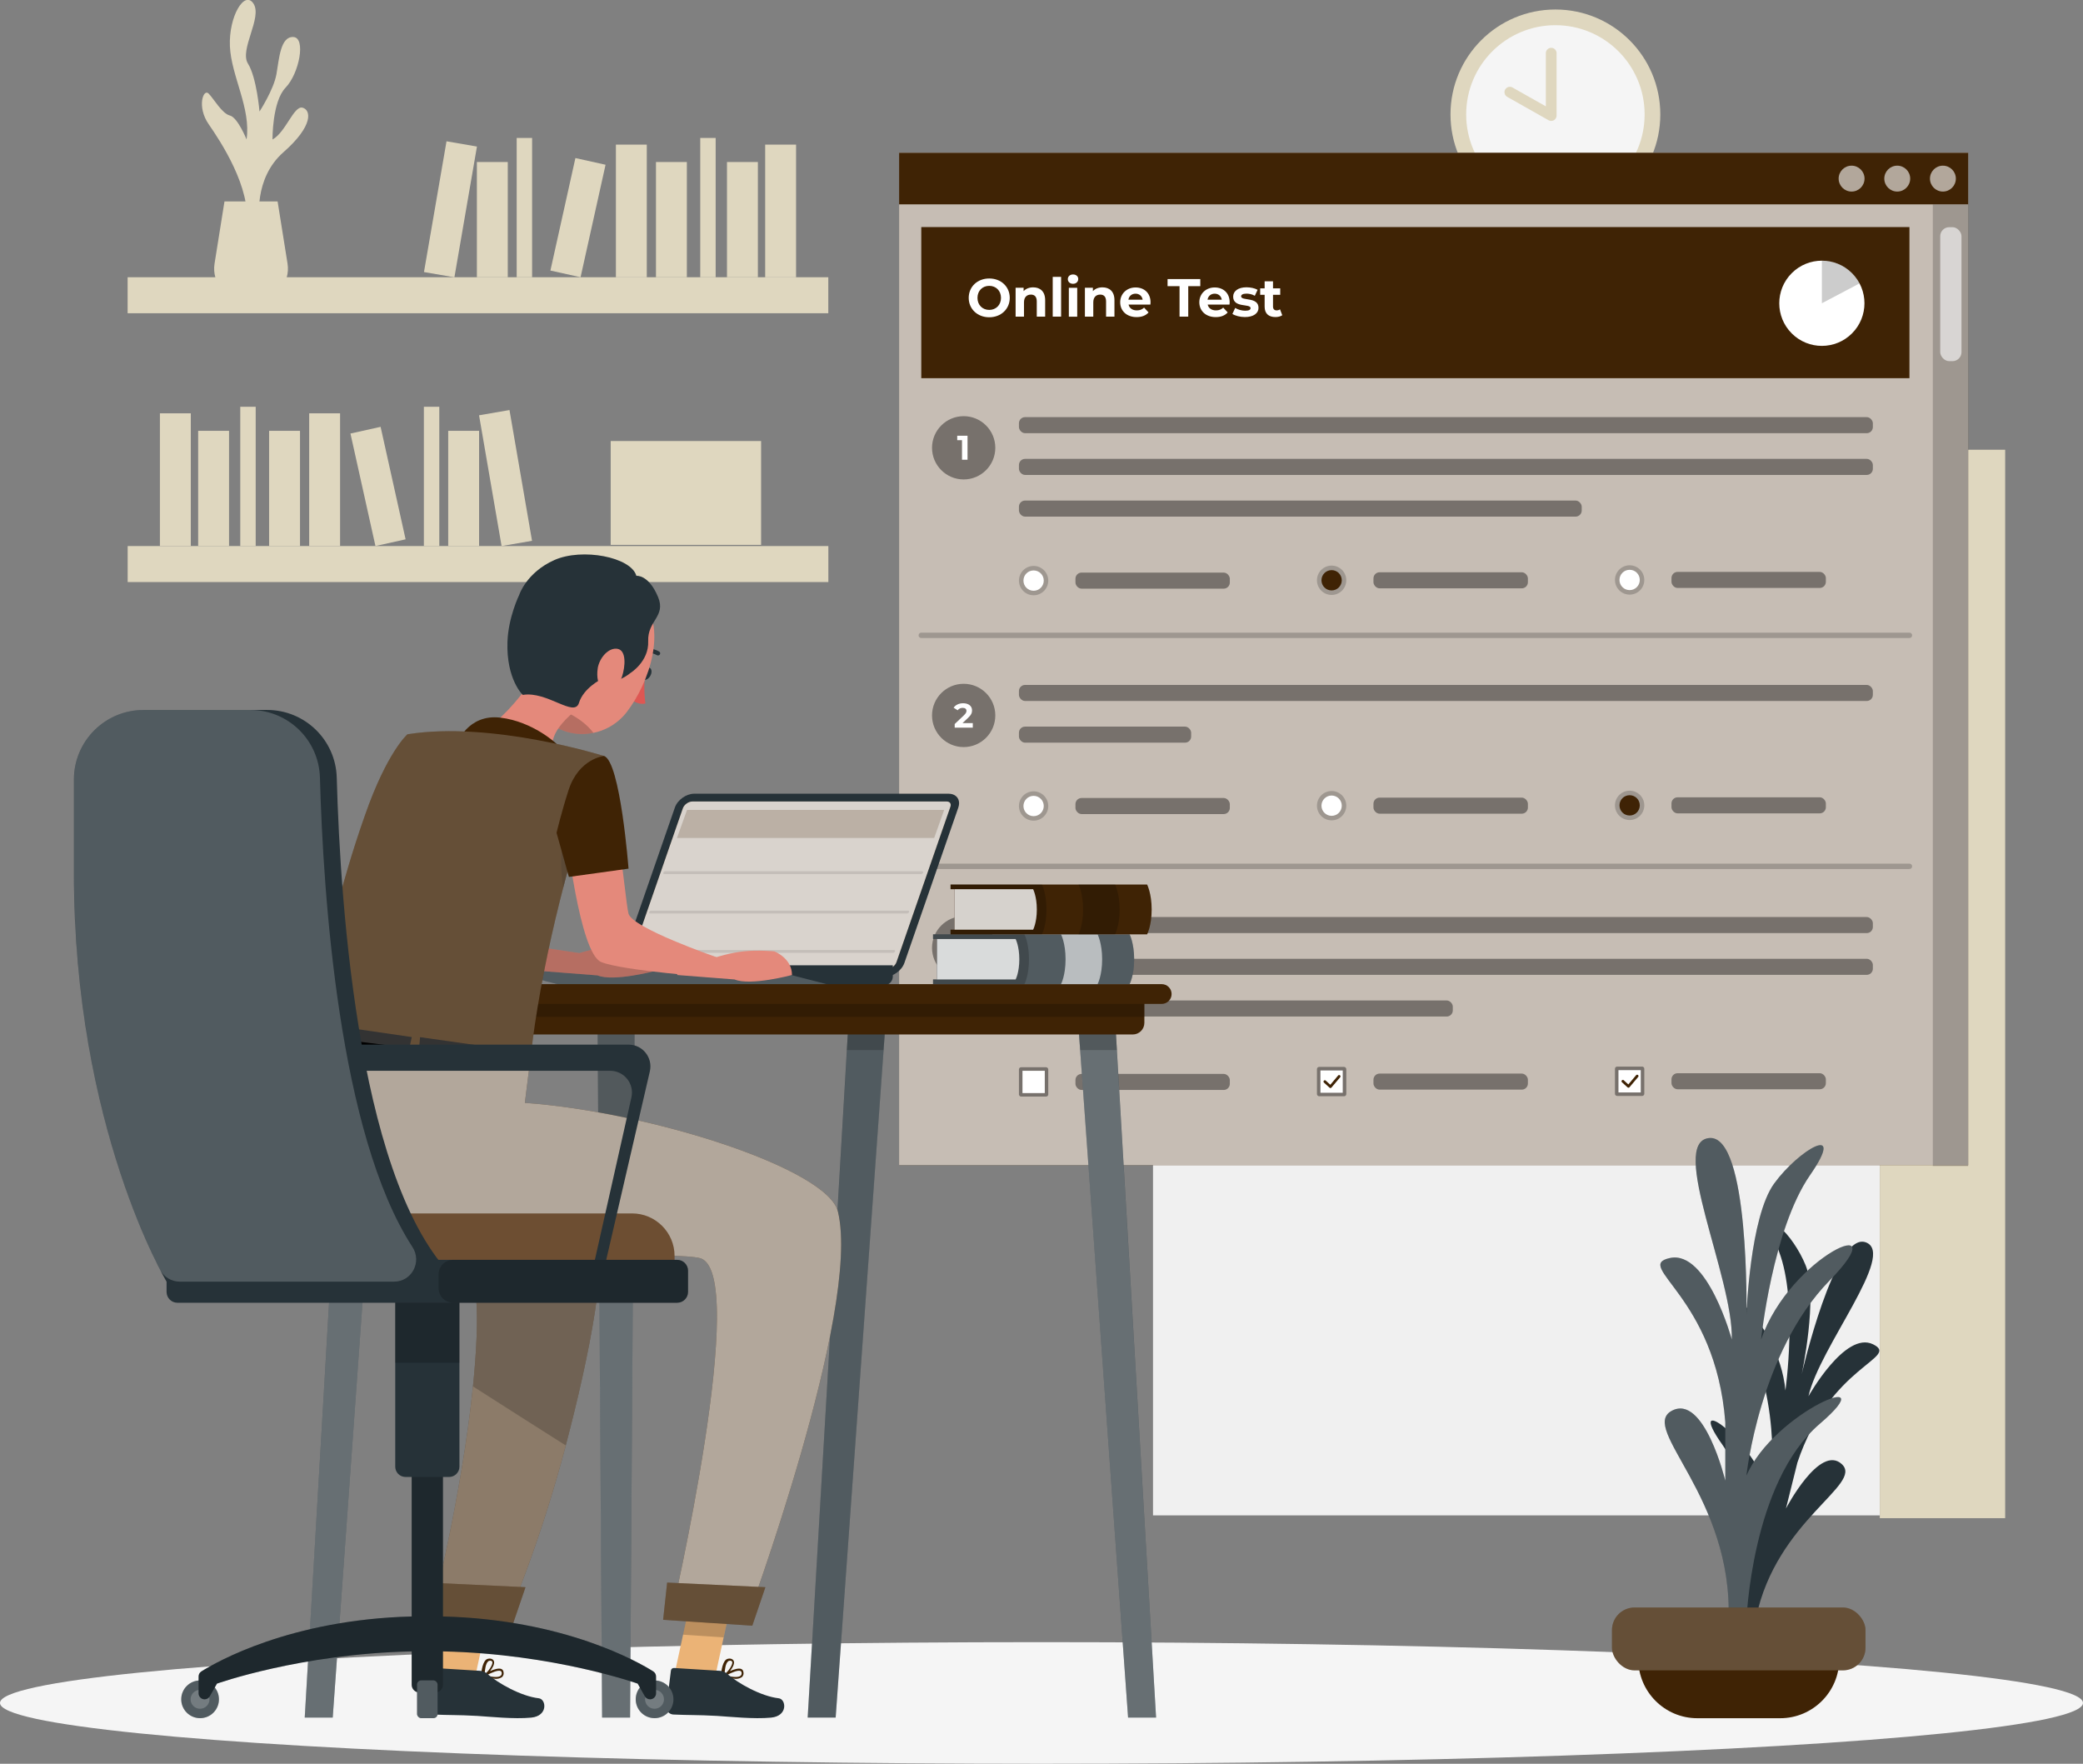 <?xml version="1.0" encoding="UTF-8"?>
<svg id="Layer_2" data-name="Layer 2" xmlns="http://www.w3.org/2000/svg" viewBox="0 0 387.78 328.33">
  <rect x="0" y="0" width="387.78" height="328.33" fill="#808080" stroke="none"/>
  <defs>
    <style>
      .cls-1 {
        fill: #f0f0f0;
      }

      .cls-2, .cls-3, .cls-4, .cls-5, .cls-6, .cls-7, .cls-8, .cls-9, .cls-10 {
        fill: #fff;
      }

      .cls-3 {
        opacity: .8;
      }

      .cls-3, .cls-4, .cls-5, .cls-6, .cls-11, .cls-12, .cls-13, .cls-8, .cls-14, .cls-9, .cls-10 {
        isolation: isolate;
      }

      .cls-15, .cls-16 {
        fill: #f5f5f5;
      }

      .cls-17 {
        stroke: #3f2305;
        stroke-width: .5px;
      }

      .cls-17, .cls-13 {
        fill: none;
      }

      .cls-17, .cls-13, .cls-16 {
        stroke-linecap: round;
        stroke-linejoin: round;
      }

      .cls-18 {
        fill: #ebb376;
      }

      .cls-4 {
        opacity: .3;
      }

      .cls-19, .cls-12, .cls-13, .cls-7, .cls-9 {
        opacity: .2;
      }

      .cls-20 {
        fill: #e0e0e0;
      }

      .cls-21 {
        fill: #de5753;
      }

      .cls-5 {
        opacity: .7;
      }

      .cls-22 {
        fill: #dfd7bf;
      }

      .cls-23 {
        fill: #3f2305;
      }

      .cls-11, .cls-8 {
        opacity: .4;
      }

      .cls-13 {
        stroke: #000;
      }

      .cls-24 {
        fill: #ebebeb;
      }

      .cls-25 {
        fill: #6d4e32;
      }

      .cls-14 {
        opacity: .1;
      }

      .cls-26 {
        fill: #e4897b;
      }

      .cls-27 {
        fill: #263238;
      }

      .cls-16 {
        stroke: #dfd7bf;
        stroke-width: 2px;
      }

      .cls-10 {
        opacity: .6;
      }
    </style>
  </defs>
  <g id="Background_Complete" data-name="Background Complete">
    <g>
      <g>
        <rect class="cls-1" x="214.65" y="83.72" width="135.3" height="198.38" transform="translate(564.6 365.81) rotate(180)"/>
        <g>
          <rect class="cls-20" x="219.43" y="89.96" width="125.74" height="36.64" transform="translate(564.6 216.56) rotate(180)"/>
          <rect class="cls-24" x="338.03" y="95.89" width="7.14" height="30.71" transform="translate(683.19 222.49) rotate(180)"/>
          <rect class="cls-24" x="303.49" y="95.89" width="7.14" height="30.71" transform="translate(614.12 222.49) rotate(180)"/>
          <rect class="cls-24" x="261.62" y="95.51" width="7.14" height="30.71" transform="translate(507.7 265.15) rotate(-170.22)"/>
          <rect class="cls-24" x="329.18" y="99.94" width="7.14" height="26.66" transform="translate(665.49 226.54) rotate(180)"/>
          <rect class="cls-24" x="312.76" y="99.94" width="7.14" height="26.66" transform="translate(632.66 226.54) rotate(180)"/>
          <rect class="cls-24" x="271.32" y="99.94" width="7.14" height="26.66" transform="translate(549.78 226.54) rotate(180)"/>
          <rect class="cls-24" x="291.13" y="99.48" width="7.14" height="26.66" transform="translate(557.92 286.86) rotate(-167.47)"/>
          <rect class="cls-24" x="323" y="94.37" width="3.57" height="32.23" transform="translate(649.57 220.97) rotate(180)"/>
          <rect class="cls-24" x="280.51" y="94.37" width="3.57" height="32.23" transform="translate(564.6 220.97) rotate(180)"/>
        </g>
        <g>
          <rect class="cls-20" x="219.43" y="132.4" width="125.74" height="36.64"/>
          <rect class="cls-24" x="219.43" y="138.33" width="7.14" height="30.71"/>
          <rect class="cls-24" x="253.97" y="138.33" width="7.14" height="30.71"/>
          <rect class="cls-24" x="295.84" y="137.95" width="7.14" height="30.71" transform="translate(-21.69 53.07) rotate(-9.78)"/>
          <rect class="cls-24" x="228.28" y="142.38" width="7.14" height="26.66"/>
          <rect class="cls-24" x="244.7" y="142.38" width="7.14" height="26.66"/>
          <rect class="cls-24" x="286.14" y="142.38" width="7.14" height="26.66"/>
          <rect class="cls-24" x="266.33" y="141.92" width="7.14" height="26.66" transform="translate(-27.25 62.23) rotate(-12.53)"/>
          <rect class="cls-24" x="238.03" y="136.81" width="3.57" height="32.23"/>
          <rect class="cls-24" x="280.51" y="136.81" width="3.57" height="32.23"/>
          <rect class="cls-24" x="338.03" y="138.33" width="7.14" height="30.71" transform="translate(683.19 307.37) rotate(180)"/>
          <rect class="cls-24" x="329.18" y="142.38" width="7.14" height="26.66" transform="translate(665.49 311.42) rotate(180)"/>
          <rect class="cls-24" x="312.76" y="142.38" width="7.14" height="26.66" transform="translate(632.66 311.42) rotate(180)"/>
          <rect class="cls-24" x="323" y="136.81" width="3.57" height="32.23" transform="translate(649.57 305.84) rotate(180)"/>
        </g>
        <g>
          <rect class="cls-20" x="219.43" y="174.84" width="125.74" height="36.64" transform="translate(564.6 386.32) rotate(180)"/>
          <g>
            <rect class="cls-24" x="265.86" y="180.77" width="7.14" height="30.71" transform="translate(538.85 392.25) rotate(180)"/>
            <rect class="cls-24" x="223.99" y="180.39" width="7.14" height="30.71" transform="translate(418.57 427.28) rotate(-170.22)"/>
            <rect class="cls-24" x="291.54" y="184.82" width="7.14" height="26.66" transform="translate(590.23 396.29) rotate(180)"/>
            <rect class="cls-24" x="275.13" y="184.82" width="7.14" height="26.66" transform="translate(557.39 396.29) rotate(180)"/>
            <rect class="cls-24" x="233.69" y="184.82" width="7.14" height="26.66" transform="translate(474.51 396.29) rotate(180)"/>
            <rect class="cls-24" x="253.5" y="184.36" width="7.14" height="26.66" transform="translate(465.14 446.43) rotate(-167.47)"/>
            <rect class="cls-24" x="285.37" y="179.25" width="3.57" height="32.23" transform="translate(574.3 390.72) rotate(180)"/>
            <rect class="cls-24" x="242.88" y="179.25" width="3.57" height="32.23" transform="translate(489.33 390.72) rotate(180)"/>
            <rect class="cls-24" x="306.16" y="180.39" width="7.14" height="30.71" transform="translate(581.73 441.24) rotate(-170.22)"/>
            <rect class="cls-24" x="315.86" y="184.82" width="7.14" height="26.66" transform="translate(638.87 396.29) rotate(180)"/>
            <rect class="cls-24" x="335.67" y="184.36" width="7.14" height="26.66" transform="translate(627.53 464.26) rotate(-167.47)"/>
            <rect class="cls-24" x="325.06" y="179.25" width="3.57" height="32.23" transform="translate(653.69 390.72) rotate(180)"/>
          </g>
        </g>
        <rect class="cls-22" x="349.95" y="83.72" width="23.34" height="198.89"/>
      </g>
      <g>
        <path class="cls-22" d="m48.31,41.01s-1.17-7.73,4.46-12.68c5.64-4.95,5.14-7.9,3.53-8.29-1.61-.38-3.1,4.57-5.57,5.93,0,0-.08-7.06,2.44-9.66,2.52-2.6,3.84-9.3,1.44-9.42-2.39-.12-2.64,3.98-3.14,6.88-.5,2.91-3.16,6.99-3.16,6.99,0,0-.52-6.32-2.15-8.92-1.63-2.6,2.71-8.55,1.04-11.15-1.67-2.6-4.64,2.35-4.4,7.93.25,5.57,3.96,11.52,3.1,17.34,0,0-1.64-4.09-3.11-4.46-1.47-.37-2.96-3.07-3.95-4.08-.99-1-2.23,2.47,0,5.69,2.23,3.22,7.93,11.83,7.06,18.8l2.41-.92Z"/>
        <path class="cls-22" d="m51.68,37.5l1.85,11.58c.57,3.58-2.19,6.81-5.81,6.81h-1.97c-3.62,0-6.38-3.24-5.81-6.81l1.85-11.58h9.91Z"/>
        <rect class="cls-22" x="23.77" y="51.62" width="130.44" height="6.7" transform="translate(177.97 109.93) rotate(180)"/>
        <rect class="cls-22" x="142.46" y="26.91" width="5.75" height="24.7" transform="translate(290.66 78.53) rotate(180)"/>
        <rect class="cls-22" x="114.67" y="26.91" width="5.75" height="24.7" transform="translate(235.08 78.53) rotate(180)"/>
        <rect class="cls-22" x="80.98" y="26.6" width="5.75" height="24.7" transform="translate(159.88 91.59) rotate(-170.22)"/>
        <rect class="cls-22" x="135.33" y="30.17" width="5.75" height="21.45" transform="translate(276.42 81.78) rotate(180)"/>
        <rect class="cls-22" x="122.13" y="30.17" width="5.75" height="21.45" transform="translate(250 81.78) rotate(180)"/>
        <rect class="cls-22" x="88.79" y="30.17" width="5.75" height="21.45" transform="translate(183.32 81.78) rotate(180)"/>
        <rect class="cls-22" x="104.73" y="29.8" width="5.75" height="21.45" transform="translate(203.85 103.42) rotate(-167.47)"/>
        <rect class="cls-22" x="130.37" y="25.69" width="2.87" height="25.93" transform="translate(263.6 77.3) rotate(180)"/>
        <rect class="cls-22" x="96.18" y="25.69" width="2.87" height="25.93" transform="translate(195.24 77.3) rotate(180)"/>
      </g>
      <g>
        <rect class="cls-22" x="23.77" y="101.65" width="130.44" height="6.7"/>
        <rect class="cls-22" x="29.77" y="76.94" width="5.75" height="24.7"/>
        <rect class="cls-22" x="57.56" y="76.94" width="5.75" height="24.7"/>
        <rect class="cls-22" x="91.24" y="76.64" width="5.75" height="24.7" transform="translate(-13.75 17.28) rotate(-9.78)"/>
        <rect class="cls-22" x="36.89" y="80.2" width="5.75" height="21.45"/>
        <rect class="cls-22" x="50.1" y="80.2" width="5.75" height="21.45"/>
        <rect class="cls-22" x="83.44" y="80.2" width="5.75" height="21.45"/>
        <rect class="cls-22" x="67.5" y="79.83" width="5.75" height="21.45" transform="translate(-17.97 17.42) rotate(-12.53)"/>
        <rect class="cls-22" x="44.73" y="75.72" width="2.87" height="25.93"/>
        <rect class="cls-22" x="78.91" y="75.72" width="2.87" height="25.93"/>
        <rect class="cls-22" x="113.69" y="82.1" width="28" height="19.33"/>
      </g>
      <g>
        <circle class="cls-22" cx="289.56" cy="21.3" r="19.53"/>
        <circle class="cls-15" cx="289.56" cy="21.3" r="16.61"/>
        <polyline class="cls-16" points="288.78 9.9 288.78 21.51 281.08 17.16"/>
      </g>
    </g>
  </g>
  <g id="Shadow">
    <ellipse id="_Path_" data-name="&amp;lt;Path&amp;gt;" class="cls-15" cx="193.89" cy="317.01" rx="193.89" ry="11.32"/>
  </g>
  <g id="Screen">
    <g>
      <rect class="cls-23" x="167.38" y="28.45" width="199.02" height="188.44"/>
      <rect class="cls-5" x="167.38" y="28.45" width="199.02" height="188.44"/>
      <rect class="cls-23" x="167.38" y="28.45" width="199.02" height="9.59"/>
      <rect class="cls-12" x="359.82" y="38.05" width="6.58" height="179.02"/>
      <rect class="cls-10" x="361.2" y="42.29" width="3.96" height="24.94" rx="1.68" ry="1.68"/>
      <line class="cls-13" x1="171.51" y1="161.27" x2="355.47" y2="161.27"/>
      <line class="cls-13" x1="171.51" y1="118.27" x2="355.47" y2="118.27"/>
      <rect class="cls-23" x="171.51" y="42.27" width="183.96" height="28.13"/>
      <path class="cls-10" d="m364.11,33.25c0,1.33-1.08,2.41-2.41,2.41s-2.41-1.08-2.41-2.41,1.08-2.41,2.41-2.41,2.41,1.08,2.41,2.41Z"/>
      <path class="cls-10" d="m355.61,33.25c0,1.33-1.08,2.41-2.41,2.41s-2.41-1.08-2.41-2.41,1.08-2.41,2.41-2.41,2.41,1.08,2.41,2.41Z"/>
      <path class="cls-10" d="m347.11,33.25c0,1.33-1.08,2.41-2.41,2.41s-2.41-1.08-2.41-2.41,1.08-2.41,2.41-2.41,2.41,1.08,2.41,2.41Z"/>
      <g>
        <g>
          <g>
            <path class="cls-11" d="m179.4,89.25c-3.25,0-5.89-2.64-5.89-5.89s2.64-5.89,5.89-5.89,5.89,2.64,5.89,5.89-2.64,5.89-5.89,5.89Z"/>
            <path class="cls-2" d="m180.12,81.12v4.46h-1.03v-3.64h-.89v-.83h1.93Z"/>
          </g>
          <g>
            <rect class="cls-11" x="189.69" y="77.65" width="158.97" height="2.99" rx="1.14" ry="1.14"/>
            <rect class="cls-11" x="189.69" y="85.42" width="158.97" height="2.99" rx="1.14" ry="1.14"/>
            <rect class="cls-11" x="189.69" y="93.18" width="104.77" height="2.99" rx="1.14" ry="1.14"/>
          </g>
          <g>
            <g>
              <g>
                <circle class="cls-12" cx="192.42" cy="108.08" r="2.73"/>
                <path class="cls-2" d="m194.31,108.08c0,1.04-.84,1.89-1.89,1.89s-1.89-.84-1.89-1.89.84-1.89,1.89-1.89,1.89.84,1.89,1.89Z"/>
              </g>
              <rect class="cls-11" x="200.21" y="106.59" width="28.74" height="2.99" rx="1.14" ry="1.14"/>
            </g>
            <g>
              <g>
                <path class="cls-12" d="m250.63,108.02c0,1.51-1.22,2.73-2.73,2.73s-2.73-1.22-2.73-2.73,1.22-2.73,2.73-2.73,2.73,1.22,2.73,2.73Z"/>
                <path class="cls-23" d="m249.79,108.02c0,1.04-.84,1.89-1.89,1.89s-1.89-.84-1.89-1.89.84-1.89,1.89-1.89,1.89.84,1.89,1.89Z"/>
              </g>
              <rect class="cls-11" x="255.69" y="106.53" width="28.75" height="2.99" rx="1.14" ry="1.14"/>
            </g>
            <g>
              <g>
                <path class="cls-12" d="m306.11,107.96c0,1.51-1.22,2.73-2.73,2.73s-2.73-1.22-2.73-2.73,1.22-2.73,2.73-2.73,2.73,1.22,2.73,2.73Z"/>
                <path class="cls-2" d="m305.27,107.96c0,1.04-.84,1.89-1.89,1.89s-1.89-.84-1.89-1.89.84-1.89,1.89-1.89,1.89.84,1.89,1.89Z"/>
              </g>
              <rect class="cls-11" x="311.17" y="106.46" width="28.74" height="2.99" rx="1.14" ry="1.14"/>
            </g>
          </g>
        </g>
        <g>
          <g>
            <circle class="cls-11" cx="179.4" cy="133.18" r="5.89"/>
            <path class="cls-2" d="m181.1,134.61v.84h-3.37v-.67l1.72-1.63c.4-.38.47-.61.47-.82,0-.35-.24-.56-.71-.56-.38,0-.71.15-.93.45l-.75-.48c.34-.5.97-.83,1.77-.83,1,0,1.66.51,1.66,1.32,0,.43-.12.83-.75,1.41l-1.03.97h1.92Z"/>
          </g>
          <g>
            <rect class="cls-11" x="189.69" y="127.5" width="158.97" height="2.99" rx="1.14" ry="1.14"/>
            <rect class="cls-11" x="189.69" y="135.26" width="32.06" height="2.99" rx="1.14" ry="1.14"/>
          </g>
          <g>
            <g>
              <g>
                <circle class="cls-12" cx="192.42" cy="150.04" r="2.73"/>
                <circle class="cls-2" cx="192.42" cy="150.04" r="1.89"/>
              </g>
              <rect class="cls-11" x="200.21" y="148.55" width="28.74" height="2.99" rx="1.14" ry="1.14"/>
            </g>
            <g>
              <g>
                <circle class="cls-12" cx="247.9" cy="149.98" r="2.73"/>
                <circle class="cls-2" cx="247.9" cy="149.98" r="1.89"/>
              </g>
              <rect class="cls-11" x="255.69" y="148.48" width="28.75" height="2.99" rx="1.14" ry="1.14"/>
            </g>
            <g>
              <g>
                <path class="cls-12" d="m306.11,149.92c0,1.51-1.22,2.73-2.73,2.73s-2.73-1.22-2.73-2.73,1.22-2.73,2.73-2.73,2.73,1.22,2.73,2.73Z"/>
                <path class="cls-23" d="m305.27,149.92c0,1.04-.84,1.89-1.89,1.89s-1.89-.84-1.89-1.89.84-1.89,1.89-1.89,1.89.84,1.89,1.89Z"/>
              </g>
              <rect class="cls-11" x="311.17" y="148.42" width="28.74" height="2.99" rx="1.14" ry="1.14"/>
            </g>
          </g>
        </g>
        <g>
          <g>
            <path class="cls-11" d="m179.4,182.33c-3.25,0-5.89-2.64-5.89-5.89s2.64-5.89,5.89-5.89,5.89,2.64,5.89,5.89-2.64,5.89-5.89,5.89Z"/>
            <path class="cls-2" d="m181.06,177.27c0,.75-.58,1.44-1.85,1.44-.63,0-1.27-.17-1.7-.48l.4-.79c.34.25.81.4,1.28.4.52,0,.84-.21.84-.57,0-.34-.25-.55-.84-.55h-.47v-.68l.92-1.04h-1.9v-.83h3.13v.67l-1.01,1.15c.8.13,1.21.62,1.21,1.28Z"/>
          </g>
          <g>
            <rect class="cls-11" x="189.69" y="170.71" width="158.97" height="2.99" rx="1.14" ry="1.14"/>
            <rect class="cls-11" x="189.69" y="178.48" width="158.97" height="2.99" rx="1.14" ry="1.14"/>
            <rect class="cls-11" x="189.69" y="186.24" width="80.77" height="2.99" rx="1.14" ry="1.14"/>
          </g>
          <g>
            <g>
              <rect class="cls-11" x="245.17" y="198.61" width="5.46" height="5.46" rx=".4" ry=".4"/>
              <rect class="cls-6" x="245.83" y="199.27" width="4.15" height="4.15" transform="translate(449.24 -46.56) rotate(90)"/>
              <rect class="cls-11" x="255.69" y="199.85" width="28.75" height="2.99" rx="1.14" ry="1.14"/>
              <polyline class="cls-17" points="246.64 201.34 247.68 202.29 249.3 200.37"/>
            </g>
            <g>
              <path class="cls-11" d="m301.05,198.55h4.66c.22,0,.4.18.4.4v4.66c0,.22-.18.4-.4.4h-4.66c-.22,0-.4-.18-.4-.4v-4.66c0-.22.18-.4.4-.4Z"/>
              <rect class="cls-6" x="301.31" y="199.21" width="4.15" height="4.15" transform="translate(504.66 -102.1) rotate(90)"/>
              <rect class="cls-11" x="311.17" y="199.78" width="28.74" height="2.99" rx="1.14" ry="1.14"/>
              <polyline class="cls-17" points="302.12 201.28 303.16 202.23 304.78 200.31"/>
            </g>
            <g>
              <rect class="cls-11" x="189.69" y="198.67" width="5.46" height="5.46" rx=".4" ry=".4"/>
              <rect class="cls-6" x="190.35" y="199.33" width="4.15" height="4.15" transform="translate(393.83 8.98) rotate(90)"/>
              <rect class="cls-11" x="200.21" y="199.91" width="28.74" height="2.99" rx="1.14" ry="1.14"/>
            </g>
          </g>
        </g>
      </g>
      <g>
        <path class="cls-2" d="m180.34,55.45c0-2.08,1.62-3.61,3.82-3.61s3.82,1.53,3.82,3.61-1.63,3.61-3.82,3.61-3.82-1.54-3.82-3.61Zm6.01,0c0-1.33-.94-2.24-2.19-2.24s-2.19.91-2.19,2.24.94,2.24,2.19,2.24,2.19-.91,2.19-2.24Z"/>
        <path class="cls-2" d="m194.57,55.87v3.07h-1.56v-2.83c0-.87-.4-1.27-1.09-1.27-.75,0-1.29.46-1.29,1.45v2.65h-1.56v-5.37h1.49v.63c.42-.46,1.05-.71,1.78-.71,1.27,0,2.23.74,2.23,2.38Z"/>
        <path class="cls-2" d="m195.98,51.54h1.56v7.4h-1.56v-7.4Z"/>
        <path class="cls-2" d="m198.79,51.96c0-.49.39-.87.97-.87s.97.36.97.84c0,.52-.39.9-.97.9s-.97-.38-.97-.87Zm.19,1.62h1.56v5.37h-1.56v-5.37Z"/>
        <path class="cls-2" d="m207.47,55.87v3.07h-1.56v-2.83c0-.87-.4-1.27-1.09-1.27-.75,0-1.29.46-1.29,1.45v2.65h-1.56v-5.37h1.49v.63c.42-.46,1.05-.71,1.78-.71,1.27,0,2.23.74,2.23,2.38Z"/>
        <path class="cls-2" d="m214.16,56.7h-4.06c.15.67.72,1.08,1.54,1.08.57,0,.98-.17,1.35-.52l.83.9c-.5.57-1.25.87-2.22.87-1.86,0-3.06-1.17-3.06-2.76s1.23-2.76,2.86-2.76,2.79,1.06,2.79,2.78c0,.12-.02.29-.03.42Zm-4.08-.91h2.64c-.11-.68-.62-1.12-1.32-1.12s-1.22.43-1.33,1.12Z"/>
        <path class="cls-2" d="m219.6,53.27h-2.24v-1.32h6.09v1.32h-2.24v5.67h-1.62v-5.67Z"/>
        <path class="cls-2" d="m228.89,56.7h-4.06c.15.67.72,1.08,1.54,1.08.57,0,.98-.17,1.35-.52l.83.9c-.5.57-1.25.87-2.22.87-1.86,0-3.06-1.17-3.06-2.76s1.23-2.76,2.86-2.76,2.79,1.06,2.79,2.78c0,.12-.02.29-.03.42Zm-4.08-.91h2.64c-.11-.68-.62-1.12-1.32-1.12s-1.22.43-1.33,1.12Z"/>
        <path class="cls-2" d="m229.43,58.44l.52-1.12c.48.31,1.21.52,1.87.52.72,0,.99-.19.99-.49,0-.88-3.24.02-3.24-2.13,0-1.02.92-1.74,2.48-1.74.74,0,1.56.17,2.07.47l-.52,1.11c-.53-.3-1.06-.4-1.55-.4-.7,0-1,.22-1,.5,0,.92,3.24.03,3.24,2.15,0,1-.93,1.71-2.53,1.71-.91,0-1.83-.25-2.33-.58Z"/>
        <path class="cls-2" d="m238.71,58.68c-.32.23-.79.34-1.27.34-1.27,0-2.01-.65-2.01-1.93v-2.21h-.83v-1.2h.83v-1.31h1.56v1.31h1.34v1.2h-1.34v2.19c0,.46.25.71.67.71.23,0,.46-.07.63-.2l.42,1.1Z"/>
      </g>
      <g>
        <circle class="cls-2" cx="339.17" cy="56.45" r="7.93" transform="translate(59.42 256.37) rotate(-45)"/>
        <path class="cls-12" d="m346.19,52.75l-7.02,3.7v-7.93c3.04,0,5.69,1.71,7.02,4.23Z"/>
      </g>
    </g>
  </g>
  <g id="Plant">
    <g>
      <path class="cls-27" d="m324.28,300.55s4.32-20.42-3.55-31.49c-7.87-11.06,7.11-.13,8.84,10.23,0,0,2.58-18.52-5.05-31.54-7.63-13.03,6.65-2.33,7.86,11.09,0,0,2.34-16.52-1.17-25.8-3.51-9.28,2.59-3.31,4.94,2.51,2.35,5.82-.73,20.23-.73,20.23,0,0,6.12-26.64,11.92-24.52,5.8,2.12-8.66,19.58-10.67,28.66,0,0,6.83-12.22,12.02-9.68,5.18,2.54-8.03,3.81-14.08,22.03l-2.13,8.54s6.29-12.06,10.4-8.26c4.11,3.8-12.19,10.37-15.98,28.65l-2.62-.65Z"/>
      <path class="cls-27" d="m325.12,301.72s.91-25.75,13.63-36.65c12.72-10.91-8.48-2.27-13.63,9.62,0,0,2.42-22.95,15.45-36.28,13.03-13.33-7.27-4.77-12.72,10.94,0,0,2.12-20.48,9.09-30.56,6.97-10.07-2.12-4.74-6.66,1.53-4.54,6.27-5.15,24.45-5.15,24.45,0,0,.61-33.74-6.97-32.92-7.57.81,4.54,26.03,4.24,37.5,0,0-4.54-16.67-11.51-15.17s8.48,6.96,10.3,30.58v10.87s-3.94-16.32-10-12.99c-6.06,3.33,11.51,16.06,10.6,39.08h3.33Z"/>
      <path class="cls-9" d="m325.12,301.72s.91-25.75,13.63-36.65c12.72-10.91-8.48-2.27-13.63,9.62,0,0,2.42-22.95,15.45-36.28,13.03-13.33-7.27-4.77-12.72,10.94,0,0,2.12-20.48,9.09-30.56,6.97-10.07-2.12-4.74-6.66,1.53-4.54,6.27-5.15,24.45-5.15,24.45,0,0,.61-33.74-6.97-32.92-7.57.81,4.54,26.03,4.24,37.5,0,0-4.54-16.67-11.51-15.17s8.48,6.96,10.3,30.58v10.87s-3.94-16.32-10-12.99c-6.06,3.33,11.51,16.06,10.6,39.08h3.33Z"/>
      <path class="cls-23" d="m315.98,306.78h15.42c6.07,0,10.99,4.93,10.99,10.99v2.07h-37.41v-2.07c0-6.07,4.93-10.99,10.99-10.99Z" transform="translate(647.38 626.63) rotate(180)"/>
      <rect class="cls-23" x="300.09" y="299.24" width="47.2" height="11.7" rx="4.21" ry="4.21" transform="translate(647.38 610.18) rotate(180)"/>
      <rect class="cls-9" x="300.09" y="299.24" width="47.2" height="11.7" rx="4.21" ry="4.21" transform="translate(647.38 610.18) rotate(180)"/>
    </g>
  </g>
  <g id="Table">
    <g>
      <g>
        <path class="cls-27" d="m115.6,179.24c-.49,1.43.31,2.59,1.81,2.59h47.35c1.5,0,3.12-1.16,3.61-2.59l10.03-28.9c.1-.3.15-.58.15-.84-.01-1.02-.77-1.75-1.96-1.75h-47.35c-1.5,0-3.12,1.16-3.61,2.59l-10.03,28.9Z"/>
        <path class="cls-23" d="m165.12,180.38c.72,0,1.53-.58,1.77-1.27l10.03-28.9c.05-.13.07-.25.07-.36,0-.4-.29-.65-.75-.65h-47.35c-.72,0-1.53.58-1.77,1.27l-10.03,28.9c-.1.28-.08.55.05.73.09.13.27.28.63.28h47.35Z"/>
        <path class="cls-3" d="m165.12,180.38c.72,0,1.53-.58,1.77-1.27l10.03-28.9c.05-.13.07-.25.07-.36,0-.4-.29-.65-.75-.65h-47.35c-.72,0-1.53.58-1.77,1.27l-10.03,28.9c-.1.28-.08.55.05.73.09.13.27.28.63.28h47.35Z"/>
        <path class="cls-27" d="m95.33,179.69v1.34l9.38,2.4h59.83c.92,0,1.67-.74,1.67-1.67v-2.07h-70.88Z"/>
        <polygon class="cls-9" points="145.39 179.69 145.39 181.02 154.78 183.43 104.71 183.43 95.33 181.02 95.33 179.69 145.39 179.69"/>
        <g>
          <g class="cls-19">
            <polygon class="cls-23" points="173.91 155.99 126.03 155.99 127.9 150.77 175.77 150.77 173.91 155.99"/>
          </g>
          <g class="cls-14">
            <path d="m171.51,162.71h-47.87c-.14,0-.21-.12-.16-.26.05-.14.21-.26.34-.26h47.87c.14,0,.21.12.16.26-.05.14-.21.26-.34.26Z"/>
          </g>
          <g class="cls-14">
            <path d="m168.89,170.04h-47.87c-.14,0-.21-.12-.16-.26.05-.14.21-.26.34-.26h47.87c.14,0,.21.12.16.26-.05.14-.21.26-.34.26Z"/>
          </g>
          <g class="cls-14">
            <path d="m166.28,177.37h-47.87c-.14,0-.21-.12-.16-.26.05-.14.21-.26.34-.26h47.87c.14,0,.21.12.16.26-.05.14-.21.26-.34.26Z"/>
          </g>
        </g>
      </g>
      <g>
        <g>
          <polygon class="cls-27" points="150.36 319.73 155.57 319.73 164.94 189.3 158.02 189.3 150.36 319.73"/>
          <polygon class="cls-9" points="150.35 319.73 155.57 319.73 164.48 195.78 164.94 189.51 158.02 189.51 157.65 195.78 150.35 319.73"/>
          <polygon class="cls-12" points="157.65 195.47 164.48 195.47 164.94 189.51 158.02 189.51 157.65 195.47"/>
        </g>
        <g>
          <polygon class="cls-27" points="112.09 319.73 117.3 319.73 118.15 189.3 111.24 189.3 112.09 319.73"/>
          <polygon class="cls-4" points="111.23 189.51 111.37 210.55 112.08 319.73 117.3 319.73 118.02 210.55 118.15 189.51 111.23 189.51"/>
          <polygon class="cls-12" points="111.23 189.51 111.37 210.79 118.02 210.79 118.15 189.51 111.23 189.51"/>
        </g>
        <g>
          <polygon class="cls-27" points="56.73 319.73 61.94 319.73 71.31 189.3 64.39 189.3 56.73 319.73"/>
          <polygon class="cls-4" points="56.72 319.73 61.94 319.73 70.85 195.78 71.31 189.51 64.39 189.51 64.02 195.78 56.72 319.73"/>
          <polygon class="cls-12" points="64.02 195.47 70.85 195.47 71.31 189.51 64.39 189.51 64.02 195.47"/>
        </g>
        <g>
          <polygon class="cls-27" points="210.01 319.73 215.22 319.73 207.56 189.3 200.64 189.3 210.01 319.73"/>
          <polygon class="cls-4" points="200.64 189.51 201.1 195.78 210.01 319.73 215.22 319.73 207.93 195.78 207.56 189.51 200.64 189.51"/>
          <polygon class="cls-12" points="207.56 189.51 200.64 189.51 201.1 195.47 207.93 195.47 207.56 189.51"/>
        </g>
        <path class="cls-23" d="m61.07,186.03h149.8c1.19,0,2.16.97,2.16,2.16v4.37H58.91v-4.37c0-1.19.97-2.16,2.16-2.16Z" transform="translate(271.95 378.6) rotate(180)"/>
        <rect class="cls-12" x="58.91" y="186.03" width="154.13" height="3.27" transform="translate(271.95 375.33) rotate(180)"/>
        <path class="cls-23" d="m55.68,186.88h160.59c1.02,0,1.84-.82,1.84-1.84h0c0-1.02-.82-1.84-1.84-1.84H55.68c-1.02,0-1.84.82-1.84,1.84h0c0,1.02.82,1.84,1.84,1.84Z"/>
      </g>
      <g>
        <path class="cls-27" d="m211.14,178.57c0,3.05-.85,4.63-.85,4.63h-36.59v-.87h.74v-7.53h-.74v-.87h36.59s.85,1.63.85,4.64Z"/>
        <path class="cls-9" d="m211.14,178.57c0,3.05-.85,4.63-.85,4.63h-36.59v-.87h.74v-7.53h-.74v-.87h36.59s.85,1.63.85,4.64Z"/>
        <path class="cls-12" d="m191.56,178.57c0,3.05-.85,4.63-.85,4.63h-17.01v-.87h.74v-7.53h-.74v-.87h17.01s.85,1.63.85,4.64Z"/>
        <path class="cls-3" d="m189.76,178.57c0,2.48-.69,3.76-.69,3.76h-14.63v-7.53h14.63s.69,1.33.69,3.77Z"/>
        <path class="cls-10" d="m205.18,178.57c0,3.05-.85,4.63-.85,4.63h-6.81s.85-1.58.85-4.63-.85-4.64-.85-4.64h6.81s.85,1.63.85,4.64Z"/>
      </g>
      <g>
        <path class="cls-23" d="m214.4,169.3c0,3.05-.85,4.63-.85,4.63h-36.59v-.87h.74v-7.53h-.74v-.87h36.59s.85,1.63.85,4.64Z"/>
        <path class="cls-12" d="m194.82,169.3c0,3.05-.85,4.63-.85,4.63h-17.01v-.87h.74v-7.53h-.74v-.87h17.01s.85,1.63.85,4.64Z"/>
        <path class="cls-3" d="m193.02,169.3c0,2.48-.69,3.76-.69,3.76h-14.63v-7.53h14.63s.69,1.33.69,3.77Z"/>
        <path class="cls-12" d="m208.44,169.3c0,3.05-.85,4.63-.85,4.63h-6.81s.85-1.58.85-4.63-.85-4.64-.85-4.64h6.81s.85,1.63.85,4.64Z"/>
      </g>
    </g>
  </g>
  <g id="Character">
    <g>
      <g id="_Group_" data-name="&amp;lt;Group&amp;gt;">
        <g>
          <polygon class="cls-18" points="91.64 297.44 88.42 312.34 80.79 312.21 83.98 297.44 91.64 297.44"/>
          <polygon class="cls-12" points="91.64 297.44 90.05 304.81 82.49 304.3 83.98 297.44 91.64 297.44"/>
        </g>
        <path class="cls-23" d="m89.57,311.96s.16.01.16.02c0,.03.17.05.19.07.01.02.01.04.03.05.02,0,.04,0,.06,0,.65.2,1.31.34,1.99.39.5.09,1.02-.01,1.45-.29.27-.24.38-.62.28-.98-.03-.23-.17-.43-.38-.53-.49-.22-1.37.06-2.12.39.47-.58.82-1.27.75-1.74-.05-.31-.34-.55-.65-.58-.27-.05-.63.02-.85.2-.8.69-.92,2.85-.92,2.98h0v.02Zm.82-.44c-.06.03-.11.06-.16.09.03-.72.17-1.93.64-2.33.1-.1.25-.15.39-.14h.09c.25.06.31.19.32.29.04.52-.63,1.54-1.28,2.1Zm.11.38c.92-.51,2.23-1.07,2.71-.84.1.05.17.15.18.26.06.22,0,.46-.17.62-.38.33-1.39.31-2.73-.05Z"/>
        <path class="cls-27" d="m89.39,311.03l-8.55-.53c-.3-.03-.56.18-.6.48,0,0,0,0,0,0l-.84,6.75c-.05.74.51,1.37,1.25,1.43,2.99.14,4.42.05,8.19.26,2.31.14,6.86.63,10.05.32,3.19-.31,2.8-3.45,1.42-3.6-3.26-.37-7.59-2.77-9.63-4.59-.36-.31-.81-.49-1.28-.52Z"/>
        <g>
          <polygon class="cls-18" points="136.31 297.44 133.09 312.34 125.45 312.21 128.65 297.44 136.31 297.44"/>
          <polygon class="cls-12" points="136.31 297.44 134.71 304.81 127.15 304.3 128.64 297.44 136.31 297.44"/>
        </g>
        <path class="cls-23" d="m134.23,311.96s.16.01.16.02c0,.03.17.05.19.07.01.02.01.04.03.05.02,0,.04,0,.06,0,.65.2,1.31.34,1.99.39.5.09,1.02-.01,1.45-.29.27-.24.38-.62.28-.98-.03-.23-.17-.43-.38-.53-.49-.22-1.37.06-2.12.39.47-.58.82-1.27.75-1.74-.05-.31-.34-.55-.65-.58-.27-.05-.63.02-.85.2-.8.69-.92,2.85-.92,2.98h0v.02Zm.82-.44c-.06.03-.11.06-.16.09.03-.72.16-1.93.64-2.33.1-.1.25-.15.39-.14h.09c.25.06.31.19.32.29.04.52-.63,1.54-1.28,2.1Zm.11.38c.92-.51,2.23-1.07,2.71-.84.1.05.17.15.18.26.06.22,0,.46-.17.62-.38.33-1.39.31-2.73-.05Z"/>
        <path class="cls-27" d="m134.05,311.03l-8.55-.53c-.3-.03-.56.18-.6.48,0,0,0,0,0,0l-.84,6.75c-.05.74.51,1.37,1.25,1.43,2.99.14,4.42.05,8.19.26,2.31.14,6.86.63,10.05.32,3.19-.31,2.8-3.45,1.42-3.6-3.26-.37-7.59-2.77-9.63-4.59-.36-.31-.81-.49-1.28-.52Z"/>
        <path class="cls-23" d="m105.33,269.08c-5.04,19.15-11.13,32.86-11.13,32.86l-13.94-1.06s5.72-22.34,7.79-42.8c1.28-12.63,1.17-23.08-2.53-23.89-2.33-.51-7.77-.49-14.75-.33v-26c19.58,4.02,39.06,11.6,40.54,17.68,2.07,8.56-1.55,26.68-5.99,43.54Z"/>
        <path class="cls-8" d="m105.33,269.08c-5.04,19.15-11.13,32.86-11.13,32.86l-13.94-1.06s5.72-22.34,7.79-42.8c1.28-12.63,1.17-23.08-2.53-23.89-2.33-.51-7.77-.49-14.75-.33v-26c19.58,4.02,39.06,11.6,40.54,17.68,2.07,8.56-1.55,26.68-5.99,43.54Z"/>
        <path class="cls-12" d="m105.33,269.08c-5.21-3.3-11.3-7.17-17.28-11,1.28-12.63,1.17-23.08-2.53-23.89-2.33-.51-7.77-.49-14.75-.33v-26c19.58,4.02,39.06,11.6,40.54,17.68,2.07,8.56-1.55,26.68-5.99,43.54Z"/>
        <path class="cls-23" d="m97.71,205.3l1.23-9.87-39.9-6.57s-13.05,25.85-6.66,38.52c5.86,11.62,68.22,4.7,77.82,6.8,9.7,2.12-5.26,66.69-5.26,66.69l13.94,1.06s21.54-58.11,17.11-76.39c-1.93-7.98-34.8-18.54-58.27-20.24Z"/>
        <path class="cls-10" d="m97.71,205.3l1.23-9.87-39.9-6.57s-13.05,25.85-6.66,38.52c5.86,11.62,68.22,4.7,77.82,6.8,9.7,2.12-5.26,66.69-5.26,66.69l13.94,1.06s21.54-58.11,17.11-76.39c-1.93-7.98-34.8-18.54-58.27-20.24Z"/>
        <g>
          <path class="cls-27" d="m119.66,125.01c-.34.59-.3,1.26.09,1.48.39.22.97-.08,1.31-.67s.3-1.25-.08-1.48c-.38-.23-.95.11-1.32.67Z"/>
          <path class="cls-27" d="m119.03,121.82c-.08-.03-.15-.1-.19-.18-.09-.2,0-.44.21-.53,1.18-.54,2.55-.47,3.67.18.18.11.24.35.13.53,0,0-.01.02-.02.02-.13.18-.37.23-.56.11h0c-.89-.5-1.97-.55-2.9-.12-.11.04-.23.03-.34-.03Z"/>
          <path class="cls-21" d="m120.22,124.25c-.33,2.22-.35,4.48-.07,6.71-1.64.37-3.15-1.1-3.15-1.1l3.21-5.62Z"/>
          <path class="cls-26" d="m116.64,132.61c-.24.29-.48.58-.73.83-1.52,1.58-3.43,2.58-5.43,2.98-.52.11-1.05.18-1.59.21-2.8.14-5.6-.86-7.56-3.03-.81-.87-1.48-1.96-1.95-3.24-1.86-5.02.04-8.97,2.71-15.92.55-1.5,1.44-2.86,2.62-3.95,4.1-3.84,10.55-3.62,14.38.48,5.42,5.71,1.77,16.2-2.45,21.63Z"/>
          <path class="cls-12" d="m110.48,136.42c-.52.11-1.05.18-1.59.21-2.8.14-5.6-.86-7.56-3.03,1.07-1.09,2.25-1.75,2.25-1.75,0,0,4.33,1.21,6.9,4.57Z"/>
          <path class="cls-26" d="m87.94,136.68c.68,4.9,11.39,6.73,11.39,6.73,0,0,5.28,2.4,5.5.31-2.18-2.53-2.43-4.73-1.67-6.67.44-1.13,1.22-2.15,2.15-3.11.48-.51,1.02-.98,1.56-1.44l-3.26-13.4c-2.35,5.09-10.39,16.86-15.66,17.58Z"/>
          <path class="cls-27" d="m118.48,107.19s2.29-.28,4.04,3.98c1.48,3.59-2,4.37-1.85,8.19.15,3.82-3.34,5.94-3.34,5.94,0,0-2.93,2.53-5.43,1.16,0,0-3.26,1.6-4.12,4.39-.86,2.79-5.91-2.25-10.46-1.49,0,0-3.08-2.88-2.85-9.86.15-4.61,2.19-8.76,2.19-8.76,0,0,1.33-4.16,6.53-6.48,5.2-2.32,14.3-.56,15.28,2.93Z"/>
          <path class="cls-26" d="m111.28,124.39c-.26,1.66.06,3.1.89,4.03,1.11,1.21,2.9-.32,3.62-2.45.63-1.89.84-4.85-.79-5.18-1.63-.33-3.38,1.57-3.73,3.61Z"/>
        </g>
        <path class="cls-23" d="m103.6,138.46s-4.37-4.15-10.46-4.87-8.09,4.87-8.09,4.87l17.94,3.63.61-3.63Z"/>
        <path class="cls-26" d="m100.55,176.33l7.31,1.09s2.48-.82,5.1-1.09c2.62-.28,5.65,0,5.65,0,0,0,3.31,1.24,3.31,4.41,0,0-7.72,2.07-10.68.83l-10.68-.83v-4.41Z"/>
        <path class="cls-12" d="m100.55,176.33l7.31,1.09s2.48-.82,5.1-1.09c2.62-.28,5.65,0,5.65,0,0,0,3.31,1.24,3.31,4.41,0,0-7.72,2.07-10.68.83l-10.68-.83v-4.41Z"/>
        <path class="cls-23" d="m112.43,140.73c-1.49,4.16-2.83,8.17-4.01,12.02-.75,2.38-1.44,4.71-2.08,6.96-.53,1.89-1.02,3.72-1.48,5.5-.22.86-.44,1.7-.65,2.54-1.15,4.61-2.08,8.81-2.81,12.51-2.19,11.02-2.71,17.63-2.71,17.63l-41.02-5.13c1.42-7.04,2.53-13.2,4.08-19.84.86-3.64,1.83-7.42,3.08-11.57.88-2.98,1.9-6.15,3.11-9.58,4.12-11.81,7.91-15.08,7.91-15.08,15.78-2.53,36.58,4.04,36.58,4.04Z"/>
        <path class="cls-26" d="m126.07,177.09l7.31,1.09s2.48-.82,5.1-1.09c2.62-.28,5.65,0,5.65,0,0,0,3.31,1.24,3.31,4.41,0,0-7.72,2.07-10.68.83l-10.68-.83v-4.41Z"/>
        <g>
          <polygon class="cls-23" points="78.79 301.53 95.38 302.63 97.83 295.46 79.54 294.6 78.79 301.53"/>
          <polygon class="cls-7" points="78.79 301.53 95.38 302.63 97.83 295.46 79.54 294.6 78.79 301.53"/>
        </g>
        <g>
          <polygon class="cls-23" points="123.45 301.53 140.05 302.63 142.49 295.46 124.2 294.6 123.45 301.53"/>
          <polygon class="cls-7" points="123.45 301.53 140.05 302.63 142.49 295.46 124.2 294.6 123.45 301.53"/>
        </g>
        <g>
          <polygon points="57.57 193.35 76.06 195.78 76.66 193.05 58.14 190.36 57.57 193.35"/>
          <polygon points="78.2 193.07 77.97 195.78 95.06 198.13 95.06 195.45 78.2 193.07"/>
          <polygon points="96.12 195.6 96.12 198.13 98.6 198.46 98.6 196.01 96.12 195.6"/>
        </g>
        <path class="cls-12" d="m108.42,152.75c-.75,2.38-1.44,4.71-2.08,6.96-.53,1.89-1.02,3.72-1.48,5.5-1.29-7,1.05-15.36,1.05-15.36l2.52,2.91Z"/>
        <path class="cls-26" d="m111.19,143.12c3.34.68,5.07,23.87,5.81,26.94.65,2.68,16.37,8.12,16.37,8.12v3.78s-17.4-1.22-21.46-2.88c-4.06-1.66-6.56-24.59-6.56-24.59l5.83-11.37Z"/>
        <g class="cls-12">
          <path class="cls-2" d="m112.43,140.73c-1.49,4.16-2.83,8.17-4.01,12.02-.75,2.38-1.44,4.71-2.08,6.96-.53,1.89-1.02,3.72-1.48,5.5-.22.86-.44,1.7-.65,2.54-1.15,4.61-2.08,8.81-2.81,12.51-2.19,11.02-2.71,17.63-2.71,17.63l-41.02-5.13c1.42-7.04,2.53-13.2,4.08-19.84.86-3.64,1.83-7.42,3.08-11.57.88-2.98,1.9-6.15,3.11-9.58,4.12-11.81,7.91-15.08,7.91-15.08,15.78-2.53,36.58,4.04,36.58,4.04Z"/>
        </g>
        <path class="cls-23" d="m112.43,140.72c3.06.95,4.58,20.98,4.58,20.98l-11.1,1.54-2.3-8.21s.92-3.88,2.24-7.96c1.91-5.89,6.59-6.34,6.59-6.34Z"/>
      </g>
      <g>
        <g>
          <path class="cls-27" d="m40.76,316.33c0-1.94-1.57-3.51-3.51-3.51s-3.51,1.57-3.51,3.51,1.57,3.51,3.51,3.51,3.51-1.57,3.51-3.51Z"/>
          <path class="cls-9" d="m40.76,316.33c0-1.94-1.57-3.51-3.51-3.51s-3.51,1.57-3.51,3.51,1.57,3.51,3.51,3.51,3.51-1.57,3.51-3.51Z"/>
          <path class="cls-27" d="m125.37,316.33c0-1.94-1.57-3.51-3.51-3.51s-3.51,1.57-3.51,3.51,1.57,3.51,3.51,3.51,3.51-1.57,3.51-3.51Z"/>
          <path class="cls-9" d="m125.37,316.33c0-1.94-1.57-3.51-3.51-3.51s-3.51,1.57-3.51,3.51,1.57,3.51,3.51,3.51,3.51-1.57,3.51-3.51Z"/>
          <path class="cls-7" d="m39,316.33c0-.97-.79-1.76-1.76-1.76s-1.76.79-1.76,1.76.79,1.76,1.76,1.76,1.76-.79,1.76-1.76Z"/>
          <circle class="cls-7" cx="121.85" cy="316.33" r="1.76"/>
        </g>
        <path class="cls-27" d="m82.46,300.91v-37.81h-5.82v37.81c-22.64.58-36.4,8.5-39.16,10.23-.32.2-.51.56-.51.94v3.14c0,.61.5,1.11,1.11,1.11h0c.4,0,.77-.21.97-.56l1.34-2.36s15.58-5.55,36.25-6v6.21c0,.79.64,1.44,1.44,1.44h2.94c.79,0,1.44-.64,1.44-1.44v-6.21c20.67.45,36.25,6,36.25,6l1.34,2.36c.2.35.57.56.97.56h0c.61,0,1.11-.5,1.11-1.11v-3.14c0-.38-.19-.73-.51-.94-2.75-1.74-16.51-9.65-39.16-10.23Z"/>
        <path class="cls-12" d="m82.46,300.91v-37.81h-5.82v37.81c-22.64.58-36.4,8.5-39.16,10.23-.32.2-.51.56-.51.94v3.14c0,.61.5,1.11,1.11,1.11h0c.4,0,.77-.21.97-.56l1.34-2.36s15.58-5.55,36.25-6v6.21c0,.79.64,1.44,1.44,1.44h2.94c.79,0,1.44-.64,1.44-1.44v-6.21c20.67.45,36.25,6,36.25,6l1.34,2.36c.2.35.57.56.97.56h0c.61,0,1.11-.5,1.11-1.11v-3.14c0-.38-.19-.73-.51-.94-2.75-1.74-16.51-9.65-39.16-10.23Z"/>
        <rect class="cls-27" x="77.64" y="312.81" width="3.82" height="7.03" rx=".77" ry=".77"/>
        <rect class="cls-9" x="77.64" y="312.81" width="3.82" height="7.03" rx=".77" ry=".77"/>
        <path class="cls-25" d="m41.44,225.88h76.23c4.37,0,7.91,3.55,7.91,7.91v4.78H33.52v-4.78c0-4.37,3.55-7.91,7.91-7.91Z"/>
        <path class="cls-27" d="m66.35,194.46h50.68c2.61,0,4.54,2.43,3.95,4.97l-9.06,39.15h-2.09l7.72-34.31c.57-2.53-1.36-4.94-3.95-4.94h-46.21l-1.03-4.86Z"/>
        <path class="cls-27" d="m85.53,239.94v33.08c0,1.07-.87,1.92-1.92,1.92h-8.11c-1.07,0-1.92-.86-1.92-1.92v-33.08h11.96Z"/>
        <rect class="cls-12" x="73.57" y="239.94" width="11.96" height="13.74"/>
        <path class="cls-27" d="m128.09,236.54v3.95c0,1.12-.91,2.02-2.03,2.02H33.03c-1.12,0-2.02-.9-2.02-2.02v-3.95c0-1.11.9-2.02,2.02-2.02h93.03c1.12,0,2.03.91,2.03,2.02Z"/>
        <path class="cls-27" d="m85.29,238.58H31.01s-17.25-28.68-17.25-76.07v-17.4c0-7.15,5.8-12.95,12.96-12.95h23.02c7.01,0,12.75,5.57,12.95,12.58.67,24.42,4.26,77.29,22.6,93.84Z"/>
        <path class="cls-7" d="m73.35,238.58h-39.88c-1.54,0-2.96-.85-3.67-2.22-3.93-7.57-16.03-34.14-16.03-73.85v-17.4c0-7.15,5.8-12.95,12.95-12.95h19.89c7.01,0,12.75,5.57,12.95,12.58.6,21.81,3.53,66.34,17.22,87.39,1.81,2.78-.11,6.45-3.43,6.45Z"/>
        <path class="cls-12" d="m128.09,236.54v3.95c0,1.11-.9,2.02-2.02,2.02h-41.69c-1.51,0-2.73-1.22-2.73-2.73v-2.53c0-1.51,1.22-2.73,2.73-2.73h41.68c1.12,0,2.03.91,2.03,2.02Z"/>
      </g>
    </g>
  </g>
</svg>